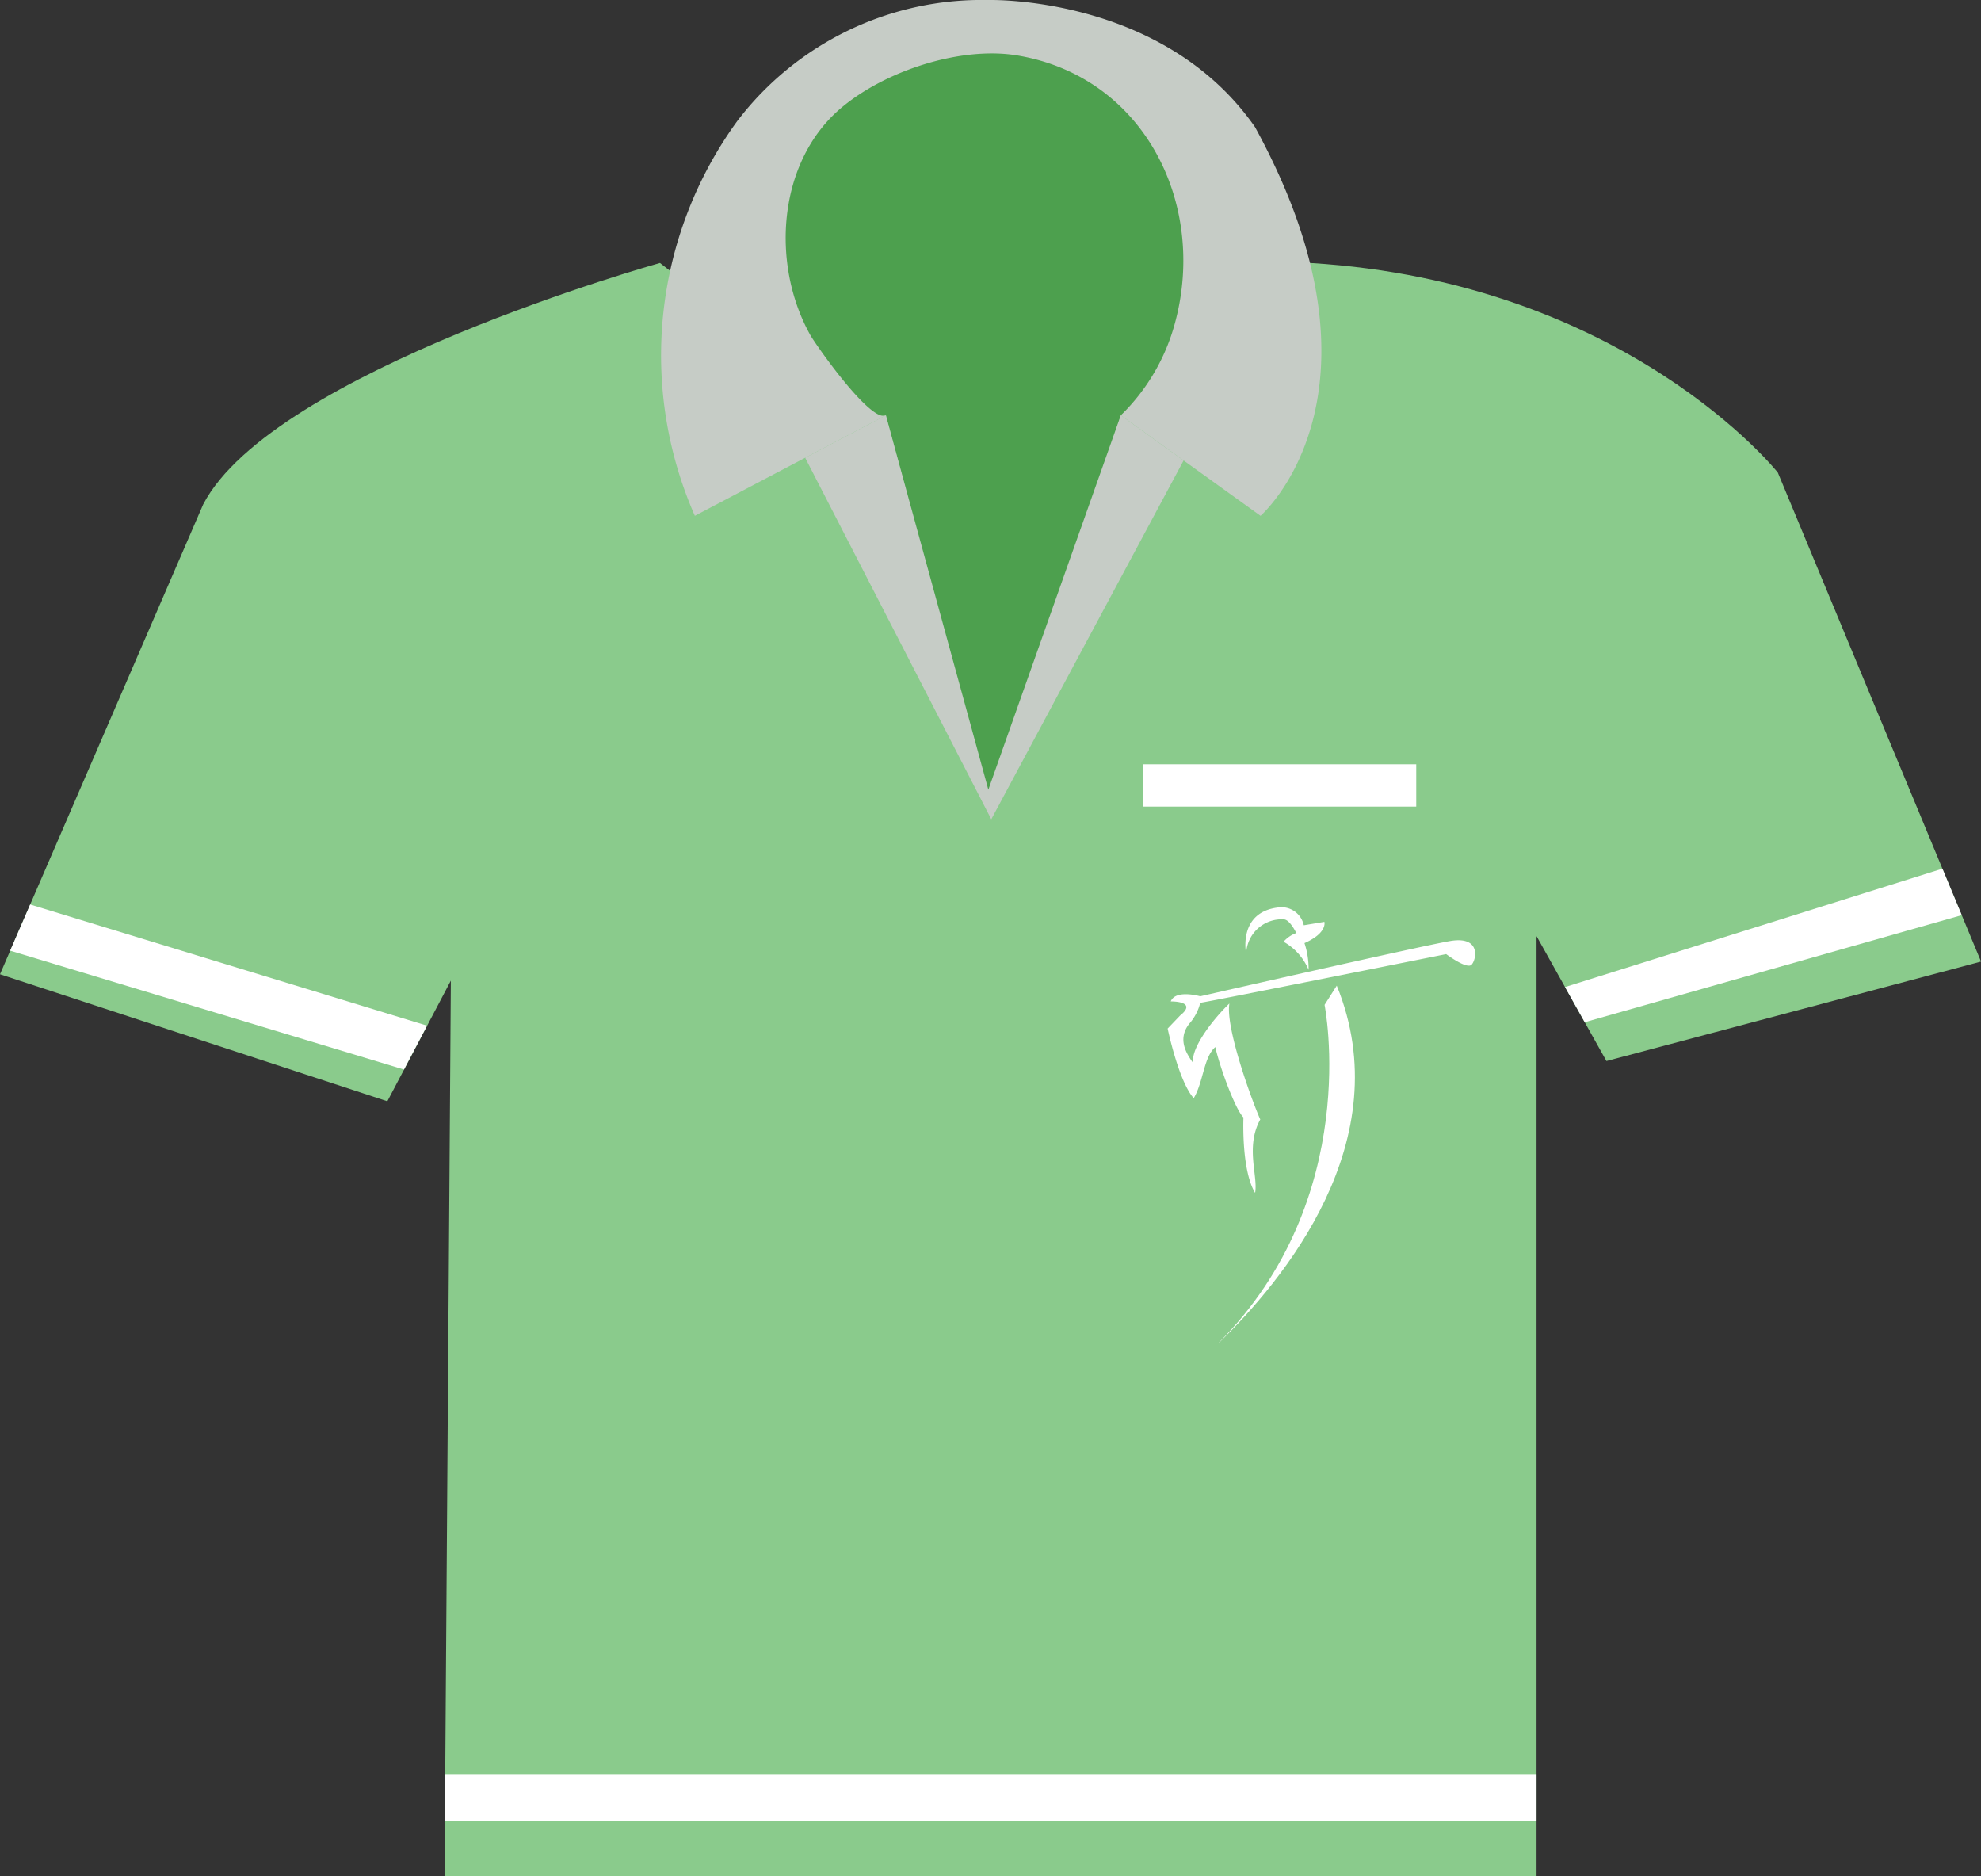 <svg xmlns="http://www.w3.org/2000/svg" width="166.214" height="157.378" viewBox="0 0 166.214 157.378">
  <rect x="0" y="0" width="166.214" height="157.378" fill="#333333" stroke="none"/>
  <g id="Group_21" data-name="Group 21" transform="translate(-116.421 -1352.594)">
    <g id="Group_19" data-name="Group 19" transform="translate(116.421 1352.594)">
      <g id="Group_18" data-name="Group 18" transform="translate(0 0)">
        <path id="Path_120" data-name="Path 120" d="M304.6,1389.159l-4.8-23.086,22.377-11.366,14.385,6.927,5.327,15.627v11.9l-16.337,39.6H315.431Z" transform="translate(-237.919 -1353.993)" fill="#4da04e"/>
        <path id="Path_121" data-name="Path 121" d="M171.79,1417.968s-32.461,9.06-38.319,20.245l-17.05,39.423,32.5,10.655,5.328-10.121-.531,75.115h91.626v-78.845l5.865,10.475,31.429-8.344-17.05-41.021s-12.687-15.983-39.246-17.583l-15.875,12.778-10.938,33-8.775-33-2.1.327-16.858-13.105" transform="translate(-116.421 -1395.908)" fill="#8acb8c"/>
        <path id="Path_122" data-name="Path 122" d="M330.664,1363.252c12.253,22.375.464,32.612.464,32.612l-11.721-8.432a16.949,16.949,0,0,0,4.548-7.769c2.693-9.982-2.6-20.619-13.195-22.411-4.756-.805-11.07,1.257-14.776,4.358-5.385,4.508-5.971,13.122-2.633,19.092.427.762,5.064,7.405,6.344,6.73l-16.031,8.432a33.4,33.4,0,0,1,3.581-33.146,25.79,25.79,0,0,1,21.044-10.122S322.935,1352.153,330.664,1363.252Z" transform="translate(-225.363 -1352.594)" fill="#c6ccc6"/>
        <path id="Path_123" data-name="Path 123" d="M280.5,1417.968" transform="translate(-225.134 -1395.908)"/>
        <path id="Path_124" data-name="Path 124" d="M323.4,1455.835l-6.769,3.562,15.615,30.328,16.137-30.1-5.27-3.792L332,1487.238Z" transform="translate(-249.074 -1420.997)" fill="#c6ccc6"/>
        <rect id="Rectangle_7" data-name="Rectangle 7" width="91.568" height="3.907" transform="translate(37.353 148.821)" fill="#fff"/>
        <rect id="Rectangle_8" data-name="Rectangle 8" width="22.908" height="3.551" transform="translate(95.92 64.112)" fill="#fff"/>
      </g>
      <path id="Path_125" data-name="Path 125" d="M120.638,1577.445l33.3,10.164-1.938,3.68-33.041-9.971Z" transform="translate(-118.106 -1501.569)" fill="#fff"/>
      <path id="Path_126" data-name="Path 126" d="M507.2,1581.406l31.632-8.983-1.621-3.9-31.666,9.934Z" transform="translate(-374.234 -1495.655)" fill="#fff"/>
    </g>
    <g id="Group_20" data-name="Group 20" transform="translate(214.391 1428.7)">
      <path id="Path_127" data-name="Path 127" d="M429.283,1579.141c.527,0,1.065,1.151,1.065,1.151a2.546,2.546,0,0,0-1.065.729,4.86,4.86,0,0,1,2.1,2.36,6.844,6.844,0,0,0-.346-2.245c1.957-.864,1.669-1.784,1.669-1.784l-1.727.288a1.907,1.907,0,0,0-2.015-1.508c-3.574.331-2.82,3.926-2.82,3.926A2.989,2.989,0,0,1,429.283,1579.141Z" transform="translate(-419.556 -1578.128)" fill="#fff"/>
      <path id="Path_128" data-name="Path 128" d="M430.432,1586.4c-2.648.461-20.952,4.633-20.952,4.633s-2.072-.6-2.475.432c0,0,2.316-.045.788,1.18l-1.047,1.094s.921,4.432,2.187,5.842c.806-1.324.834-3.453,1.813-4.288.4,1.784,1.7,5.266,2.36,5.9-.029.806-.086,4.576.979,6.332.259-1.41-.835-3.857.432-6.159-.777-1.755-2.935-7.77-2.59-9.728-1.209,1.151-3.224,3.626-3.051,4.979-.46-.662-1.381-1.928-.317-3.281a4.154,4.154,0,0,0,.921-1.755c1.151-.173,20.635-4.087,20.635-4.087s1.727,1.3,2.13.892S433.079,1585.938,430.432,1586.4Z" transform="translate(-406.746 -1583.563)" fill="#fff"/>
      <path id="Path_129" data-name="Path 129" d="M428.247,1599.23s3.261,16.186-8.921,28.384l0,.016c5.4-5.2,15.251-17,9.944-30.012Z" transform="translate(-415.08 -1591.041)" fill="#fff"/>
    </g>
  </g>
</svg>
